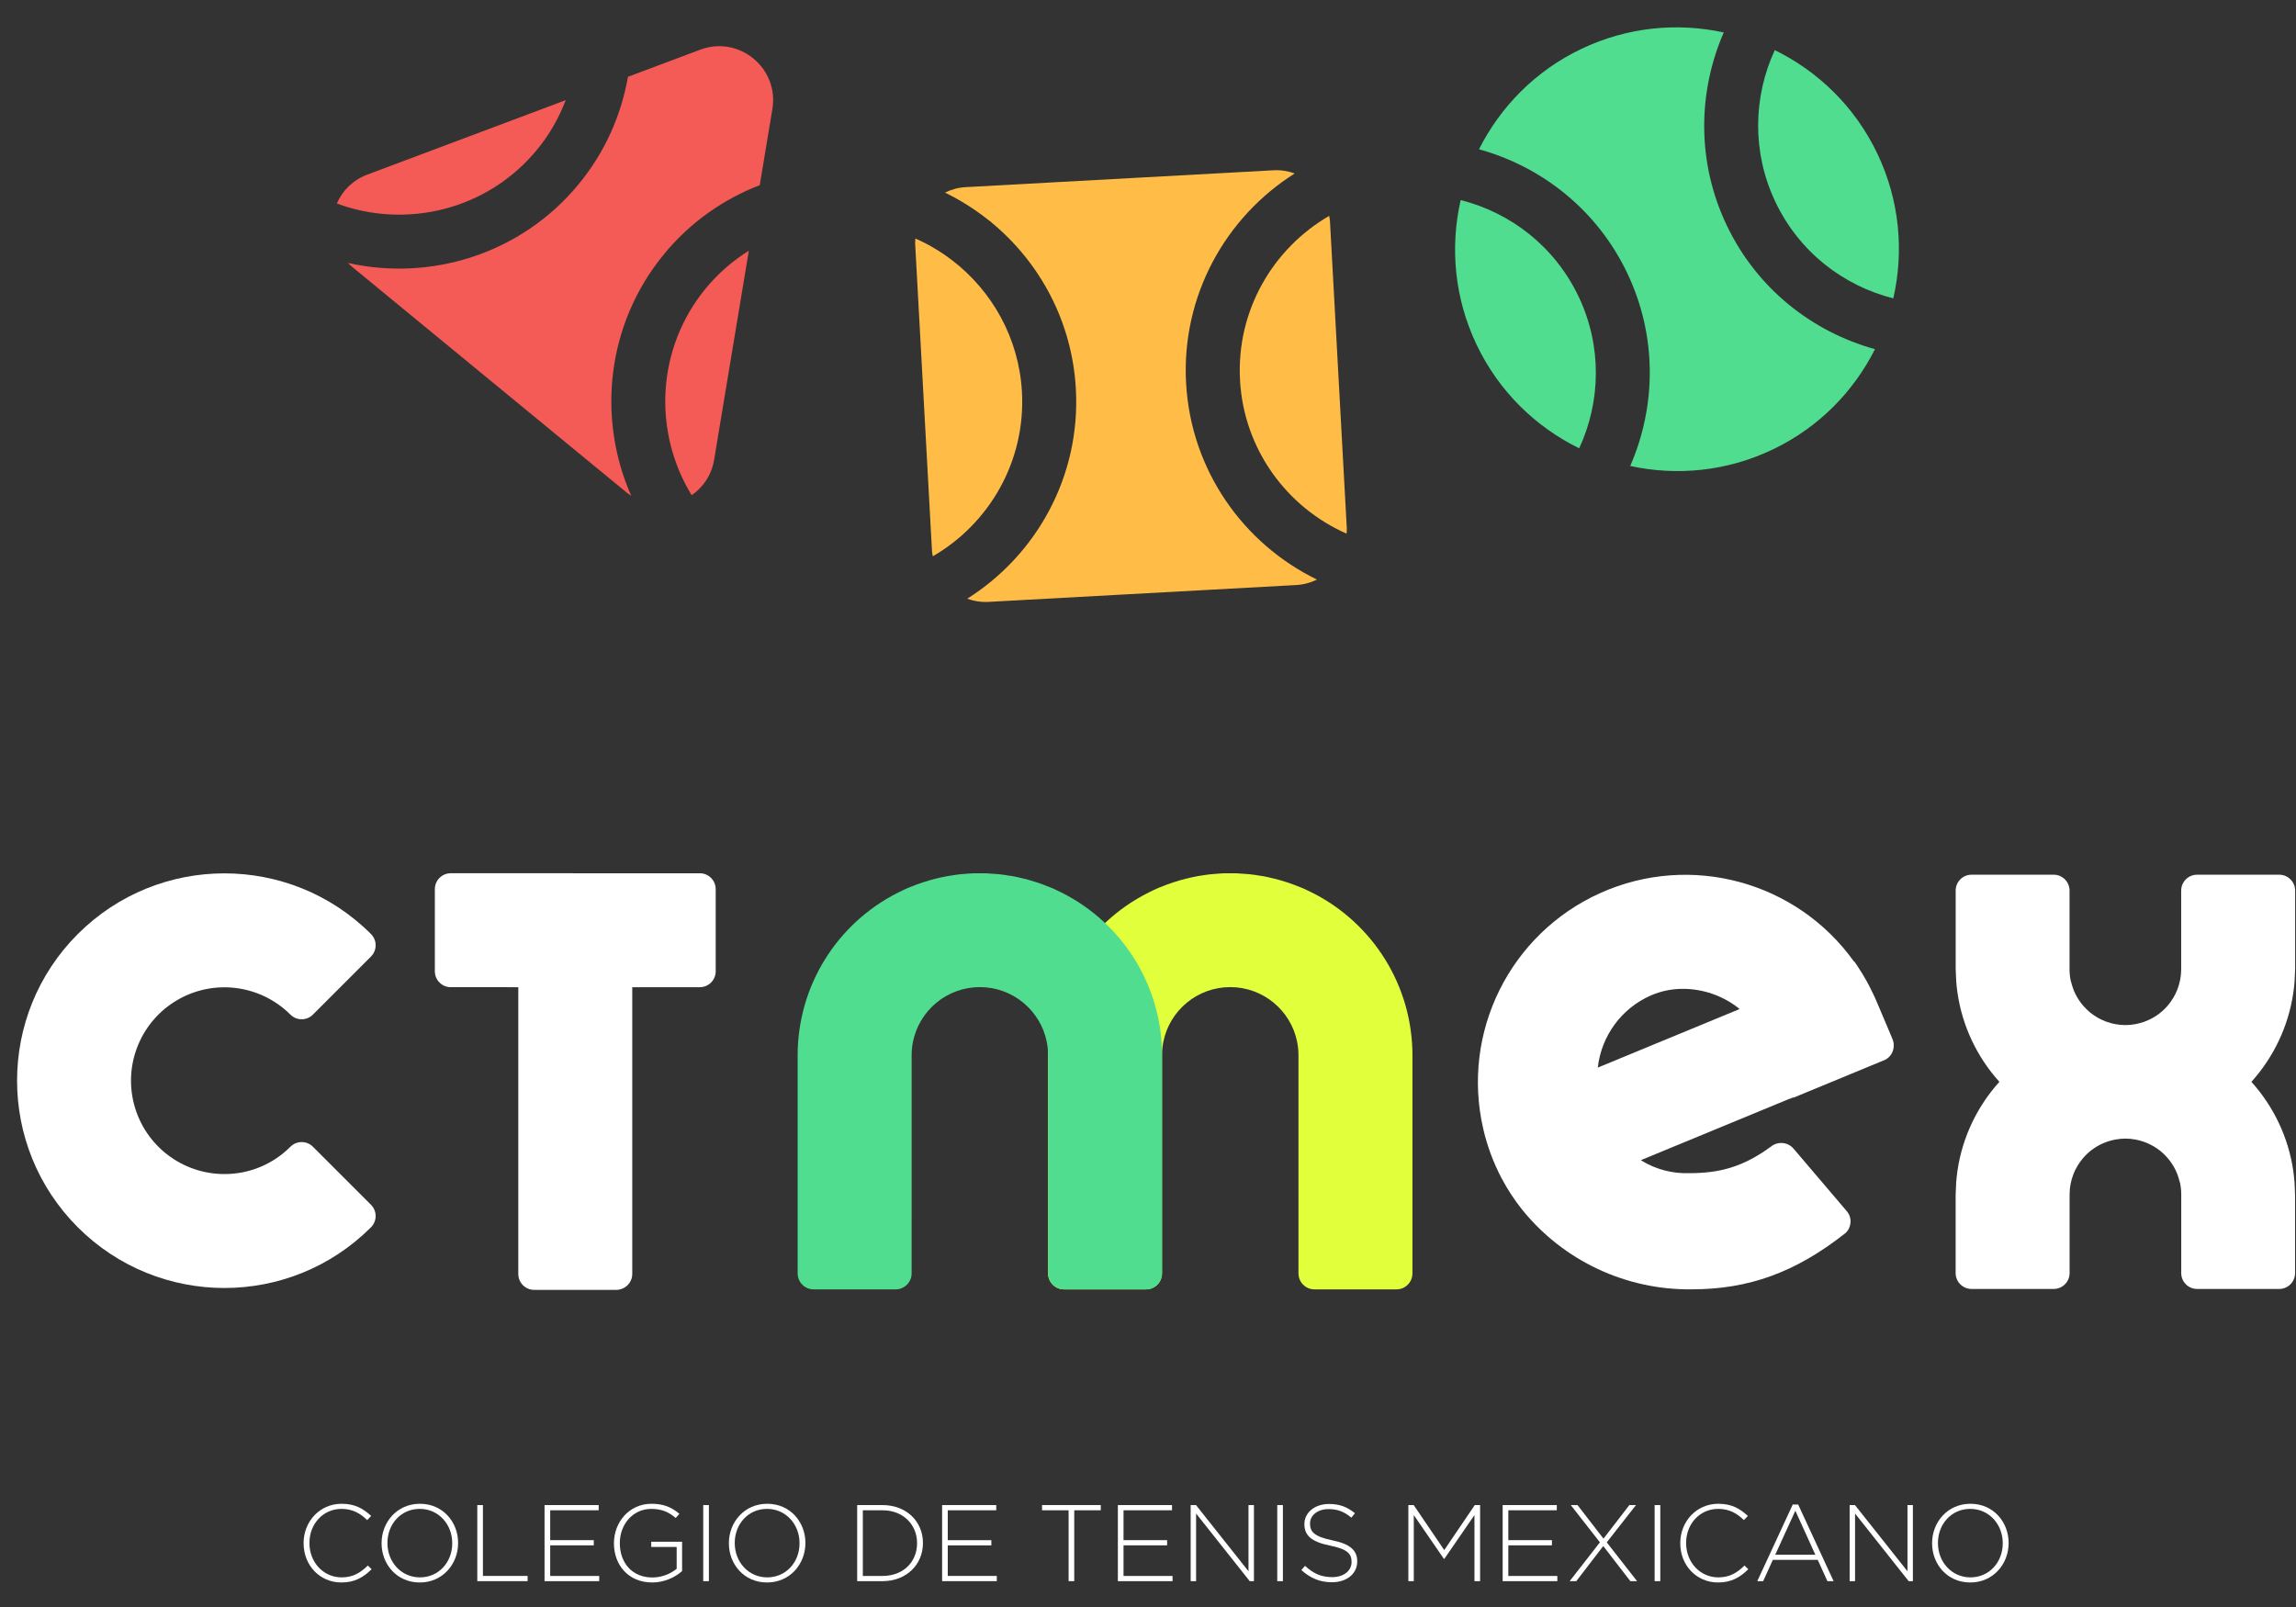 <?xml version="1.0" encoding="UTF-8" standalone="no"?>
<svg
   xmlns:dc="http://purl.org/dc/elements/1.1/"
   xmlns:cc="http://creativecommons.org/ns#"
   xmlns:rdf="http://www.w3.org/1999/02/22-rdf-syntax-ns#"
   xmlns:svg="http://www.w3.org/2000/svg"
   xmlns="http://www.w3.org/2000/svg"
   viewBox="0 0 400 280"
   height="280"
   width="400"
   xml:space="preserve"
   version="1.1"
   id="svg3355"><rect x="0" y="0" width="400" height="280" fill="#333333" stroke="none"/><defs
     id="defs3359"><clipPath
       id="clipPath3371"
       clipPathUnits="userSpaceOnUse"><path
         id="path3373"
         d="m 0,789.351 0,-736.703 595,0 0,736.703 -595,0 z" /></clipPath><clipPath
       id="clipPath3377"
       clipPathUnits="userSpaceOnUse"><path
         id="path3379"
         d="m 595,789.351 0,-736.063 -594.954,0 0,736.063 594.954,0 z" /></clipPath><clipPath
       id="clipPath3383"
       clipPathUnits="userSpaceOnUse"><path
         id="path3385"
         d="M 0,0 595,0 595,842 0,842 0,0 Z" /></clipPath><clipPath
       id="clipPath3393"
       clipPathUnits="userSpaceOnUse"><path
         id="path3395"
         d="m 0,789.351 0,-736.703 595,0 0,736.703 -595,0 z" /></clipPath><clipPath
       id="clipPath3399"
       clipPathUnits="userSpaceOnUse"><path
         id="path3401"
         d="M 0,0 595,0 595,842 0,842 0,0 Z" /></clipPath></defs><g
     transform="matrix(1.25,0,0,-1.25,0,280)"
     id="g3363"><g
       id="g3365" /><g
       transform="matrix(0,1.96,-1.96,0,986.916,-474.537)"
       id="g3389"><g
         clip-path="url(#clipPath3393)"
         id="g3391"><g
           clip-path="url(#clipPath3399)"
           id="g3397"><path
             id="path3403"
             style="fill:#e2ff3b;fill-opacity:1;fill-rule:nonzero;stroke:none"
             d="m 292.921,410.243 c 0.01,0.02 0.018,0.04 0.028,0.059 0.102,0.206 0.204,0.411 0.296,0.625 0.023,0.053 0.04,0.109 0.063,0.162 0.013,0.033 0.024,0.066 0.038,0.098 0.104,0.259 0.203,0.519 0.29,0.782 0.009,0.028 0.017,0.056 0.025,0.085 0.088,0.27 0.168,0.539 0.237,0.811 0.008,0.027 0.013,0.056 0.018,0.083 0.069,0.273 0.129,0.548 0.178,0.823 0.008,0.046 0.012,0.092 0.02,0.138 0.043,0.256 0.083,0.513 0.11,0.771 0.009,0.09 0.013,0.181 0.02,0.27 0.018,0.214 0.037,0.43 0.046,0.645 0.004,0.152 7e-4,0.303 0.002,0.456 -8e-4,0.152 0.002,0.305 -0.002,0.457 -0.008,0.215 -0.028,0.429 -0.046,0.644 -0.007,0.089 -0.011,0.18 -0.02,0.269 -0.027,0.258 -0.067,0.516 -0.11,0.772 -0.008,0.046 -0.011,0.092 -0.02,0.136 -0.05,0.276 -0.11,0.549 -0.178,0.824 -0.005,0.028 -0.011,0.056 -0.018,0.083 -0.069,0.272 -0.149,0.542 -0.237,0.811 -0.008,0.027 -0.016,0.056 -0.025,0.085 -0.088,0.262 -0.186,0.522 -0.29,0.781 -0.014,0.033 -0.025,0.067 -0.038,0.098 -0.023,0.054 -0.04,0.11 -0.063,0.164 -0.092,0.213 -0.194,0.418 -0.296,0.623 -0.01,0.02 -0.018,0.04 -0.028,0.059 -2.186,4.363 -6.655,7.151 -11.577,7.148 l -15.516,0 c -0.464,0 -0.866,-0.286 -1.038,-0.689 -0.057,-0.135 -0.09,-0.283 -0.09,-0.439 l 0,-5.848 c 0,-0.155 0.033,-0.302 0.09,-0.437 0.172,-0.405 0.574,-0.69 1.038,-0.69 l 15.516,0 c 0.335,0 0.662,-0.034 0.979,-0.1 2.209,-0.452 3.873,-2.408 3.873,-4.753 0,-2.344 -1.664,-4.301 -3.873,-4.753 -0.317,-0.064 -0.644,-0.098 -0.979,-0.098 l -15.516,-7e-4 c -0.464,0 -0.866,-0.286 -1.038,-0.69 -0.057,-0.136 -0.09,-0.284 -0.09,-0.439 l 0,-5.848 c 0,-0.155 0.033,-0.302 0.09,-0.437 0.172,-0.404 0.574,-0.69 1.038,-0.69 l 15.516,0 c 4.922,-0.003 9.391,2.786 11.577,7.148" /><path
             id="path3405"
             style="fill:#50dd90;fill-opacity:1;fill-rule:nonzero;stroke:none"
             d="m 292.921,428.048 c 0.01,0.02 0.018,0.04 0.028,0.059 0.102,0.206 0.204,0.411 0.296,0.625 0.023,0.053 0.04,0.11 0.063,0.163 0.013,0.034 0.024,0.066 0.038,0.098 0.104,0.259 0.203,0.52 0.29,0.782 0.009,0.028 0.017,0.056 0.025,0.085 0.088,0.269 0.168,0.539 0.237,0.811 0.008,0.028 0.013,0.056 0.018,0.083 0.069,0.274 0.129,0.546 0.178,0.822 0.008,0.046 0.012,0.092 0.02,0.138 0.043,0.258 0.083,0.515 0.11,0.772 0.009,0.09 0.013,0.18 0.02,0.269 0.018,0.215 0.037,0.429 0.046,0.645 0.004,0.152 7e-4,0.303 0.002,0.456 -8e-4,0.152 0.002,0.304 -0.002,0.456 -0.008,0.216 -0.028,0.43 -0.046,0.645 -0.007,0.09 -0.011,0.18 -0.02,0.269 -0.027,0.258 -0.067,0.515 -0.11,0.772 -0.008,0.045 -0.011,0.091 -0.02,0.138 -0.05,0.274 -0.11,0.548 -0.178,0.821 -0.005,0.027 -0.011,0.056 -0.018,0.082 -0.069,0.272 -0.149,0.543 -0.237,0.812 -0.008,0.029 -0.016,0.057 -0.025,0.085 -0.088,0.262 -0.186,0.522 -0.29,0.781 -0.014,0.033 -0.025,0.066 -0.038,0.098 -0.023,0.053 -0.04,0.109 -0.063,0.164 -0.092,0.212 -0.194,0.418 -0.296,0.623 -0.01,0.021 -0.018,0.04 -0.028,0.059 -2.186,4.363 -6.655,7.151 -11.577,7.149 l -15.516,0 c -0.464,0 -0.866,-0.286 -1.038,-0.69 -0.057,-0.136 -0.09,-0.283 -0.09,-0.439 l 0,-5.848 c 0,-0.155 0.033,-0.303 0.09,-0.437 0.172,-0.405 0.574,-0.69 1.038,-0.69 l 15.516,-10e-4 c 0.335,0 0.662,-0.034 0.979,-0.098 2.209,-0.453 3.873,-2.41 3.873,-4.753 0,-2.345 -1.664,-4.301 -3.873,-4.754 -0.317,-0.065 -0.644,-0.098 -0.979,-0.098 l -15.516,-0.002 c -0.464,0 -0.866,-0.286 -1.038,-0.689 -0.057,-0.134 -0.09,-0.283 -0.09,-0.438 l 0,-5.848 c 0,-0.155 0.033,-0.302 0.09,-0.437 0.172,-0.405 0.574,-0.69 1.038,-0.69 l 15.516,0 c 4.922,-0.002 9.391,2.787 11.577,7.149" /><path
             id="path3407"
             style="fill:#ffffff;fill-opacity:1;fill-rule:nonzero;stroke:none"
             d="m 269.117,477.146 c 0.438,-0.438 1.156,-0.438 1.595,-8e-4 l 4.135,4.136 c 0.437,0.437 0.438,1.156 -0.002,1.593 l 8e-4,0.002 c -1.25,1.243 -1.95,2.934 -1.945,4.695 0,3.006 2.019,5.637 4.921,6.415 2.904,0.779 5.968,-0.491 7.47,-3.094 1.503,-2.603 1.07,-5.891 -1.054,-8.016 l 0,-8e-4 c -0.438,-0.439 -0.439,-1.156 0,-1.595 l 4.136,-4.135 c 0.438,-0.438 1.156,-0.438 1.595,0 5.756,5.76 5.756,15.094 0,20.852 -5.758,5.756 -15.095,5.756 -20.851,0 -5.759,-5.759 -5.76,-15.094 0,-20.852" /><path
             id="path3409"
             style="fill:#ffffff;fill-opacity:1;fill-rule:nonzero;stroke:none"
             d="m 294.292,453.763 7e-4,17.717 c 0,0.618 -0.504,1.125 -1.123,1.127 l -0.005,8e-4 -5.847,0 -0.003,-8e-4 c -0.62,-0.003 -1.124,-0.51 -1.124,-1.127 l -8e-4,-4.807 -20.398,0 c -0.62,0 -1.128,-0.508 -1.128,-1.127 l 0,-5.848 c 0,-0.145 0.03,-0.281 0.079,-0.408 0.165,-0.42 0.573,-0.721 1.049,-0.721 l 20.398,0 0,-4.806 c 0,-0.62 0.507,-1.127 1.127,-1.127 l 5.847,0 c 0.621,0 1.128,0.507 1.128,1.127" /><path
             id="path3411"
             style="fill:#ffffff;fill-opacity:1;fill-rule:nonzero;stroke:none"
             d="m 285.913,340.436 c 0.223,-0.031 0.449,-0.055 0.676,-0.071 0.206,-0.015 0.414,-0.025 0.623,-0.029 0.107,-0.002 0.213,-0.012 0.321,-0.012 l 5.528,0 c 0.62,0 1.128,0.51 1.128,1.128 l 0,5.848 c 0,0.621 -0.508,1.128 -1.128,1.128 l -5.6,0 c -0.503,0 -0.982,0.098 -1.426,0.268 -0.013,0.005 -0.025,0.008 -0.037,0.014 -0.2,0.079 -0.389,0.174 -0.57,0.283 -0.014,0.007 -0.025,0.014 -0.037,0.022 -0.184,0.114 -0.359,0.239 -0.521,0.379 l -0.002,10e-4 c -0.501,0.433 -0.89,0.99 -1.123,1.622 -0.005,0.01 -0.008,0.018 -0.011,0.028 -0.074,0.207 -0.133,0.421 -0.173,0.643 l -8e-4,0.01 c -0.042,0.229 -0.066,0.459 -0.066,0.696 0,0.232 0.024,0.459 0.063,0.681 0.002,0.012 0.003,0.024 0.005,0.037 0.038,0.209 0.094,0.412 0.165,0.609 0.009,0.026 0.019,0.053 0.028,0.079 0.072,0.189 0.156,0.37 0.254,0.543 0.015,0.027 0.032,0.053 0.048,0.079 0.101,0.168 0.209,0.33 0.334,0.481 0.013,0.017 0.027,0.031 0.041,0.048 0.115,0.134 0.24,0.261 0.371,0.379 0.036,0.032 0.071,0.067 0.107,0.098 0.133,0.111 0.273,0.212 0.418,0.305 0.055,0.035 0.11,0.068 0.167,0.101 0.142,0.082 0.292,0.158 0.446,0.222 0.066,0.028 0.132,0.049 0.199,0.073 0.125,0.043 0.252,0.082 0.383,0.114 0.049,0.011 0.093,0.032 0.142,0.043 0.258,0.052 0.527,0.08 0.8,0.08 l 5.596,0 0,-0.004 c 0.015,0 0.028,0.004 0.043,0.004 0.6,0.024 1.085,0.519 1.085,1.124 l 0,5.847 c 0,0.61 -0.491,1.108 -1.095,1.125 -0.011,0 -0.021,0.003 -0.033,0.003 l 0,-0.003 -5.528,0 c -0.142,0 -0.283,-0.011 -0.424,-0.015 -0.169,-0.006 -0.337,-0.012 -0.504,-0.024 -0.241,-0.018 -0.481,-0.043 -0.718,-0.076 -0.031,-0.004 -0.06,-0.008 -0.09,-0.012 -2.385,-0.345 -4.583,-1.398 -6.338,-2.98 -1.749,1.578 -3.941,2.631 -6.319,2.98 -0.046,0.006 -0.091,0.012 -0.136,0.018 -0.225,0.03 -0.45,0.055 -0.676,0.072 -0.207,0.015 -0.414,0.024 -0.623,0.029 -0.107,0.002 -0.213,0.011 -0.322,0.011 l -5.527,0 c -0.62,0 -1.127,-0.509 -1.127,-1.128 l 0,-5.847 c 0,-0.62 0.507,-1.128 1.127,-1.128 l 5.6,0 c 0.504,0 0.983,-0.098 1.426,-0.268 0.012,-0.006 0.025,-0.01 0.038,-0.014 0.199,-0.08 0.388,-0.175 0.569,-0.285 0.014,-0.007 0.025,-0.014 0.037,-0.021 0.184,-0.113 0.358,-0.24 0.521,-0.379 l 8e-4,-10e-4 c 0.502,-0.433 0.89,-0.99 1.125,-1.622 0.004,-0.01 0.007,-0.019 0.011,-0.028 0.074,-0.206 0.133,-0.421 0.172,-0.642 7e-4,-0.005 7e-4,-0.011 7e-4,-0.011 0.041,-0.229 0.066,-0.459 0.066,-0.695 0,-0.232 -0.024,-0.461 -0.063,-0.68 -10e-4,-0.014 -0.003,-0.027 -0.005,-0.039 -0.039,-0.209 -0.094,-0.412 -0.165,-0.608 -0.008,-0.027 -0.018,-0.054 -0.028,-0.08 -0.072,-0.188 -0.155,-0.37 -0.255,-0.542 -0.015,-0.029 -0.031,-0.052 -0.046,-0.079 -0.101,-0.168 -0.211,-0.331 -0.334,-0.482 -0.012,-0.015 -0.027,-0.03 -0.041,-0.046 -0.114,-0.136 -0.24,-0.263 -0.371,-0.381 -0.036,-0.032 -0.071,-0.066 -0.107,-0.097 -0.132,-0.112 -0.273,-0.212 -0.418,-0.305 -0.054,-0.035 -0.11,-0.069 -0.165,-0.101 -0.143,-0.082 -0.292,-0.158 -0.447,-0.222 -0.066,-0.027 -0.133,-0.05 -0.2,-0.073 -0.124,-0.044 -0.251,-0.082 -0.382,-0.113 -0.048,-0.012 -0.094,-0.034 -0.142,-0.043 -0.258,-0.052 -0.526,-0.082 -0.8,-0.082 l -5.596,0 0,0.006 c -0.015,0 -0.028,-0.005 -0.043,-0.006 -0.6,-0.022 -1.085,-0.518 -1.085,-1.123 l 0,-5.848 c 0,-0.61 0.49,-1.106 1.095,-1.122 0.011,0 0.023,-0.005 0.033,-0.005 l 0,0.005 5.527,0 c 0.142,0 0.283,0.008 0.425,0.014 0.168,0.005 0.336,0.011 0.504,0.023 0.24,0.018 0.48,0.043 0.718,0.076 0.03,0.005 0.06,0.008 0.091,0.012 2.384,0.346 4.582,1.399 6.336,2.979 1.75,-1.577 3.943,-2.629 6.32,-2.978 0.046,-0.007 0.091,-0.013 0.137,-0.019" /><path
             id="path3413"
             style="fill:#ffffff;fill-opacity:1;fill-rule:nonzero;stroke:none"
             d="m 280.595,389.617 -0.121,0.293 10e-4,0 -7e-4,0.002 c 2.248,-0.253 4.199,-1.678 5.117,-3.748 0.321,-0.725 0.484,-1.511 0.481,-2.304 -0.002,-1.421 -0.476,-2.8 -1.345,-3.924 -0.03,-0.035 -0.062,-0.07 -0.093,-0.105 l -2.056,4.981 -1.985,4.804 z m 1.885,-20.671 0.011,0.005 1.447,0.61 c 0.273,0.116 0.572,0.242 0.839,0.357 l 0.206,0.087 c 0.017,0.006 0.034,0.015 0.05,0.021 0.179,0.077 0.328,0.141 0.423,0.184 0,0 0,0 0.238,0.112 0.188,0.088 0.376,0.179 0.559,0.274 0.144,0.075 0.287,0.152 0.428,0.231 0.163,0.092 0.325,0.187 0.483,0.283 0.168,0.104 0.335,0.209 0.499,0.319 l 8e-4,0.002 0.005,8e-4 c 0.088,0.06 0.175,0.117 0.261,0.176 l 0.006,0.005 c 0.01,0.008 0.014,0.009 0.014,0.009 l 0,7e-4 c 0.021,0.015 0.04,0.03 0.06,0.046 l -0.007,0.018 c 5.719,4.083 7.765,11.635 4.883,18.047 -2.887,6.421 -9.905,9.907 -16.762,8.325 l -0.072,-0.016 c -1.18,-0.277 -2.321,-0.701 -3.396,-1.262 l -0.027,-0.014 c -0.797,-0.419 -1.553,-0.914 -2.258,-1.473 l -0.005,-0.005 c -3.633,-2.936 -5.721,-7.377 -5.663,-12.049 0,-4.06 1.2,-7.378 3.97,-10.901 l 0.034,-0.044 c 0.408,-0.433 1.092,-0.481 1.55,-0.091 l 4.454,3.791 c 0.472,0.403 0.538,1.134 0.136,1.608 l 0,0.002 -0.029,0.046 c -1.433,1.965 -1.854,3.647 -1.854,5.749 -0.042,1.203 0.27,2.391 0.9,3.417 l 0.011,0 c 0.005,0.008 0.011,0.015 0.017,0.024 l 3.957,-9.579 0.397,-0.962 c 0.01,-0.029 0.015,-0.057 0.026,-0.085 l 0.081,-0.196 c -0.008,-0.003 -0.015,-0.006 -0.024,-0.011 l 2.698,-6.529 c 0.199,-0.39 0.602,-0.618 1.022,-0.609 0.144,-0.002 0.289,0.021 0.431,0.079" /><path
             id="path3415"
             style="fill:#ffffff;fill-opacity:1;fill-rule:nonzero;stroke:none"
             d="m 246.638,481.941 0.016,0 c 1.531,0 2.798,-1.143 2.798,-2.705 0,-0.966 -0.356,-1.546 -0.866,-2.102 l -0.293,0.286 c 0.456,0.471 0.796,1.012 0.796,1.824 0,1.3 -1.06,2.281 -2.42,2.281 l -0.015,0 c -1.368,0 -2.436,-0.997 -2.436,-2.289 0,-0.781 0.302,-1.314 0.843,-1.863 l -0.263,-0.271 c -0.565,0.571 -0.943,1.19 -0.943,2.149 0,1.546 1.229,2.689 2.783,2.689" /><path
             id="path3417"
             style="fill:#ffffff;fill-opacity:1;fill-rule:nonzero;stroke:none"
             d="m 246.638,471.371 0.016,0 c 1.337,0 2.435,0.974 2.435,2.311 0,1.339 -1.083,2.296 -2.42,2.296 l -0.015,0 c -1.338,0 -2.436,-0.974 -2.436,-2.311 0,-1.338 1.082,-2.296 2.42,-2.296 z m 0,5.024 0.016,0 c 1.476,0 2.798,-1.089 2.798,-2.728 0,-1.639 -1.307,-2.714 -2.784,-2.714 l -0.015,0 c -1.477,0 -2.799,1.09 -2.799,2.728 0,1.639 1.307,2.714 2.783,2.714" /><path
             id="path3419"
             style="fill:#ffffff;fill-opacity:1;fill-rule:nonzero;stroke:none"
             d="m 249.36,469.59 0,-0.402 -5.04,0 0,-3.177 -0.371,0 0,3.578 5.411,0" /><path
             id="path3421"
             style="fill:#ffffff;fill-opacity:1;fill-rule:nonzero;stroke:none"
             d="m 249.36,464.808 0,-3.85 -0.371,0 0,3.447 -2.126,0 0,-3.099 -0.37,0 0,3.099 -2.173,0 0,-3.486 -0.371,0 0,3.888 5.411,0" /><path
             id="path3423"
             style="fill:#ffffff;fill-opacity:1;fill-rule:nonzero;stroke:none"
             d="m 246.638,459.872 0.016,0 c 1.461,0 2.798,-1.059 2.798,-2.676 0,-0.88 -0.263,-1.437 -0.712,-1.978 l -0.301,0.264 c 0.371,0.425 0.649,0.92 0.649,1.738 0,1.315 -1.113,2.234 -2.42,2.234 l -0.015,0 c -1.399,0 -2.443,-0.873 -2.443,-2.318 0,-0.689 0.286,-1.329 0.619,-1.724 l 1.553,0 0,1.809 0.372,0 0,-2.195 -2.088,0 c -0.433,0.487 -0.811,1.244 -0.811,2.126 0,1.709 1.26,2.721 2.783,2.721" /><path
             id="path3425"
             style="fill:#ffffff;fill-opacity:1;fill-rule:nonzero;stroke:none"
             d="m 243.948,453.12 5.411,0 0,0.403 -5.411,0 0,-0.403 z" /><path
             id="path3427"
             style="fill:#ffffff;fill-opacity:1;fill-rule:nonzero;stroke:none"
             d="m 246.638,446.675 0.016,0 c 1.337,0 2.435,0.974 2.435,2.311 0,1.339 -1.083,2.296 -2.42,2.296 l -0.015,0 c -1.338,0 -2.436,-0.974 -2.436,-2.311 0,-1.338 1.082,-2.296 2.42,-2.296 z m 0,5.024 0.016,0 c 1.476,0 2.798,-1.089 2.798,-2.728 0,-1.639 -1.307,-2.714 -2.784,-2.714 l -0.015,0 c -1.477,0 -2.799,1.09 -2.799,2.728 0,1.639 1.307,2.714 2.783,2.714" /><path
             id="path3429"
             style="fill:#ffffff;fill-opacity:1;fill-rule:nonzero;stroke:none"
             d="m 244.32,440.775 c 0,-1.508 1.028,-2.458 2.319,-2.458 l 0.016,0 c 1.283,0 2.334,0.951 2.334,2.458 l 0,1.399 -4.669,0 0,-1.399 z m 5.04,1.801 0,-1.801 c 0,-1.701 -1.168,-2.876 -2.691,-2.876 l -0.015,0 c -1.523,0 -2.706,1.175 -2.706,2.876 l 0,1.801 5.411,0" /><path
             id="path3431"
             style="fill:#ffffff;fill-opacity:1;fill-rule:nonzero;stroke:none"
             d="m 249.36,436.536 0,-3.849 -0.371,0 0,3.448 -2.126,0 0,-3.101 -0.37,0 0,3.101 -2.173,0 0,-3.487 -0.371,0 0,3.888 5.411,0" /><path
             id="path3433"
             style="fill:#ffffff;fill-opacity:1;fill-rule:nonzero;stroke:none"
             d="m 248.989,427.543 0,1.886 0.371,0 0,-4.175 -0.371,0 0,1.886 -5.04,0 0,0.402 5.04,0" /><path
             id="path3435"
             style="fill:#ffffff;fill-opacity:1;fill-rule:nonzero;stroke:none"
             d="m 249.36,424.038 0,-3.85 -0.371,0 0,3.448 -2.126,0 0,-3.1 -0.37,0 0,3.1 -2.173,0 0,-3.486 -0.371,0 0,3.889 5.411,0" /><path
             id="path3437"
             style="fill:#ffffff;fill-opacity:1;fill-rule:nonzero;stroke:none"
             d="m 249.36,418.862 0,-0.379 -4.707,-3.733 4.707,0 0,-0.387 -5.411,0 0,0.301 4.809,3.812 -4.809,0 0,0.386 5.411,0" /><path
             id="path3439"
             style="fill:#ffffff;fill-opacity:1;fill-rule:nonzero;stroke:none"
             d="m 243.948,412.303 5.411,0 0,0.402 -5.411,0 0,-0.402 z" /><path
             id="path3441"
             style="fill:#ffffff;fill-opacity:1;fill-rule:nonzero;stroke:none"
             d="m 244.737,410.991 0.302,-0.263 c -0.549,-0.594 -0.804,-1.144 -0.804,-1.94 0,-0.811 0.456,-1.368 1.075,-1.368 l 0.016,0 c 0.571,0 0.904,0.302 1.151,1.53 0.263,1.298 0.703,1.825 1.523,1.825 l 0.015,0 c 0.804,0 1.422,-0.734 1.422,-1.739 0,-0.788 -0.216,-1.306 -0.657,-1.856 l -0.317,0.256 c 0.44,0.51 0.611,1.02 0.611,1.616 0,0.796 -0.456,1.322 -1.021,1.322 l -0.015,0 c -0.572,0 -0.92,-0.294 -1.183,-1.578 -0.255,-1.252 -0.703,-1.778 -1.492,-1.778 l -0.015,0 c -0.874,0 -1.477,0.75 -1.477,1.794 0,0.865 0.286,1.53 0.866,2.18" /><path
             id="path3443"
             style="fill:#ffffff;fill-opacity:1;fill-rule:nonzero;stroke:none"
             d="m 249.36,403.382 0,-0.379 -3.201,-2.173 3.201,-2.171 0,-0.379 -5.411,0 0,0.402 4.7,0 -3.115,2.142 0,0.031 3.115,2.141 -4.7,0 0,0.386 5.411,0" /><path
             id="path3445"
             style="fill:#ffffff;fill-opacity:1;fill-rule:nonzero;stroke:none"
             d="m 249.36,396.677 0,-3.85 -0.371,0 0,3.447 -2.126,0 0,-3.101 -0.37,0 0,3.101 -2.173,0 0,-3.486 -0.371,0 0,3.888 5.411,0" /><path
             id="path3447"
             style="fill:#ffffff;fill-opacity:1;fill-rule:nonzero;stroke:none"
             d="m 246.708,389.761 2.652,2.072 0,-0.479 -2.388,-1.847 2.388,-1.84 0,-0.471 -2.652,2.079 -2.759,-2.157 0,0.479 2.497,1.925 -2.497,1.918 0,0.471 2.759,-2.149" /><path
             id="path3449"
             style="fill:#ffffff;fill-opacity:1;fill-rule:nonzero;stroke:none"
             d="m 243.948,385.467 5.411,0 0,0.403 -5.411,0 0,-0.403 z" /><path
             id="path3451"
             style="fill:#ffffff;fill-opacity:1;fill-rule:nonzero;stroke:none"
             d="m 246.638,384.047 0.016,0 c 1.531,0 2.798,-1.144 2.798,-2.705 0,-0.967 -0.356,-1.546 -0.866,-2.103 l -0.293,0.286 c 0.456,0.472 0.796,1.012 0.796,1.825 0,1.299 -1.06,2.281 -2.42,2.281 l -0.015,0 c -1.368,0 -2.436,-0.998 -2.436,-2.288 0,-0.782 0.302,-1.315 0.843,-1.863 l -0.263,-0.271 c -0.565,0.572 -0.943,1.19 -0.943,2.149 0,1.546 1.229,2.689 2.783,2.689" /><path
             id="path3453"
             style="fill:#ffffff;fill-opacity:1;fill-rule:nonzero;stroke:none"
             d="m 245.827,374.442 3.13,1.422 -3.13,1.43 0,-2.852 z m 3.571,1.607 0,-0.386 -5.449,-2.52 0,0.441 1.515,0.688 0,3.192 -1.515,0.689 0,0.417 5.449,-2.521" /><path
             id="path3455"
             style="fill:#ffffff;fill-opacity:1;fill-rule:nonzero;stroke:none"
             d="m 249.36,372.003 0,-0.378 -4.707,-3.734 4.707,0 0,-0.386 -5.411,0 0,0.301 4.809,3.812 -4.809,0 0,0.386 5.411,0" /><path
             id="path3457"
             style="fill:#ffffff;fill-opacity:1;fill-rule:nonzero;stroke:none"
             d="m 246.638,361.116 0.016,0 c 1.337,0 2.435,0.974 2.435,2.312 0,1.338 -1.083,2.296 -2.42,2.296 l -0.015,0 c -1.338,0 -2.436,-0.974 -2.436,-2.312 0,-1.338 1.082,-2.296 2.42,-2.296 z m 0,5.024 0.016,0 c 1.476,0 2.798,-1.089 2.798,-2.728 0,-1.639 -1.307,-2.714 -2.784,-2.714 l -0.015,0 c -1.477,0 -2.799,1.09 -2.799,2.729 0,1.639 1.307,2.713 2.783,2.713" /><path
             id="path3459"
             style="fill:#ffbd48;fill-opacity:1;fill-rule:nonzero;stroke:none"
             d="m 328.513,430.859 c 3.847,0.211 7.199,2.129 9.378,4.971 0.091,0.12 0.181,0.241 0.269,0.363 0.153,0.215 0.299,0.435 0.439,0.66 0.081,0.13 0.159,0.261 0.234,0.393 0.127,0.221 0.248,0.446 0.361,0.674 0.075,0.152 0.145,0.305 0.214,0.459 0.008,0.019 0.015,0.039 0.024,0.058 -0.122,0.005 -0.24,0.023 -0.364,0.016 l -21.876,-1.198 c -0.123,-0.007 -0.239,-0.038 -0.359,-0.056 2.321,-4.006 6.748,-6.609 11.68,-6.339" /><path
             id="path3461"
             style="fill:#ffbd48;fill-opacity:1;fill-rule:nonzero;stroke:none"
             d="m 329.362,415.353 c -4.931,-0.27 -9.048,-3.341 -10.917,-7.577 0.121,-0.005 0.239,-0.024 0.363,-0.017 l 21.876,1.198 c 0.123,0.007 0.238,0.038 0.359,0.056 -2.321,4.007 -6.749,6.609 -11.681,6.339" /><path
             id="path3463"
             style="fill:#ffbd48;fill-opacity:1;fill-rule:nonzero;stroke:none"
             d="m 329.152,419.188 c 6.206,0.34 11.809,-2.806 14.909,-7.726 0.171,0.471 0.254,0.982 0.225,1.514 l -1.198,21.876 c -0.029,0.532 -0.167,1.031 -0.389,1.48 -0.05,-0.101 -0.101,-0.2 -0.152,-0.301 -0.062,-0.123 -0.125,-0.245 -0.191,-0.368 -0.192,-0.353 -0.399,-0.699 -0.616,-1.037 -0.097,-0.151 -0.196,-0.3 -0.299,-0.449 -0.222,-0.324 -0.456,-0.64 -0.701,-0.947 -0.051,-0.063 -0.093,-0.132 -0.145,-0.196 l -0.008,0.006 c -2.84,-3.452 -7.058,-5.753 -11.863,-6.016 -6.205,-0.34 -11.808,2.807 -14.906,7.726 -0.172,-0.471 -0.254,-0.982 -0.226,-1.514 l 1.198,-21.876 c 0.029,-0.532 0.167,-1.032 0.389,-1.48 2.543,5.229 7.769,8.968 13.974,9.307" /><path
             id="path3465"
             style="fill:#50dd90;fill-opacity:1;fill-rule:nonzero;stroke:none"
             d="m 340.363,380.739 c 4.496,2.147 9.482,2.063 13.726,0.216 0.714,3.298 0.395,6.846 -1.171,10.127 -1.566,3.28 -4.125,5.758 -7.138,7.276 -1.233,-4.461 -4.303,-8.391 -8.798,-10.537 -4.496,-2.146 -9.48,-2.063 -13.725,-0.216 -0.714,-3.298 -0.396,-6.846 1.17,-10.126 1.566,-3.282 4.125,-5.76 7.139,-7.278 1.232,4.462 4.301,8.391 8.796,10.537" /><path
             id="path3467"
             style="fill:#50dd90;fill-opacity:1;fill-rule:nonzero;stroke:none"
             d="m 335.326,391.287 c 3.548,1.694 5.95,4.832 6.841,8.375 -3.345,0.762 -6.959,0.456 -10.296,-1.137 -3.336,-1.593 -5.846,-4.211 -7.356,-7.291 3.316,-1.536 7.266,-1.641 10.812,0.052" /><path
             id="path3469"
             style="fill:#50dd90;fill-opacity:1;fill-rule:nonzero;stroke:none"
             d="m 342.018,377.273 c -3.548,-1.694 -5.949,-4.831 -6.84,-8.375 3.345,-0.763 6.959,-0.456 10.296,1.136 3.337,1.594 5.847,4.211 7.357,7.292 -3.316,1.535 -7.266,1.64 -10.813,-0.053" /><path
             id="path3471"
             style="fill:#f45a56;fill-opacity:1;fill-rule:nonzero;stroke:none"
             d="m 338.322,456.312 c 2.278,-1.873 3.915,-4.235 4.906,-6.808 l 5.412,-0.898 c 2.915,-0.485 5.261,2.368 4.222,5.134 l -1.927,5.136 c -2.716,0.475 -5.351,1.625 -7.628,3.498 -4.98,4.095 -6.932,10.511 -5.611,16.41 -0.093,-0.093 -0.187,-0.185 -0.273,-0.29 l -16.054,-19.524 c -0.086,-0.106 -0.159,-0.216 -0.232,-0.325 5.532,2.436 12.205,1.761 17.184,-2.333" /><path
             id="path3473"
             style="fill:#f45a56;fill-opacity:1;fill-rule:nonzero;stroke:none"
             d="m 345.747,465.342 c 1.086,-0.894 2.281,-1.566 3.528,-2.042 l -5.294,14.106 c -0.392,1.045 -1.157,1.78 -2.057,2.17 -1.833,-4.936 -0.467,-10.707 3.823,-14.233" /><path
             id="path3475"
             style="fill:#f45a56;fill-opacity:1;fill-rule:nonzero;stroke:none"
             d="m 335.883,453.346 c -4.29,3.527 -10.215,3.752 -14.704,1 0.555,-0.807 1.425,-1.416 2.526,-1.599 l 14.864,-2.468 c -0.709,1.132 -1.598,2.174 -2.686,3.068" /></g></g></g></g></svg>